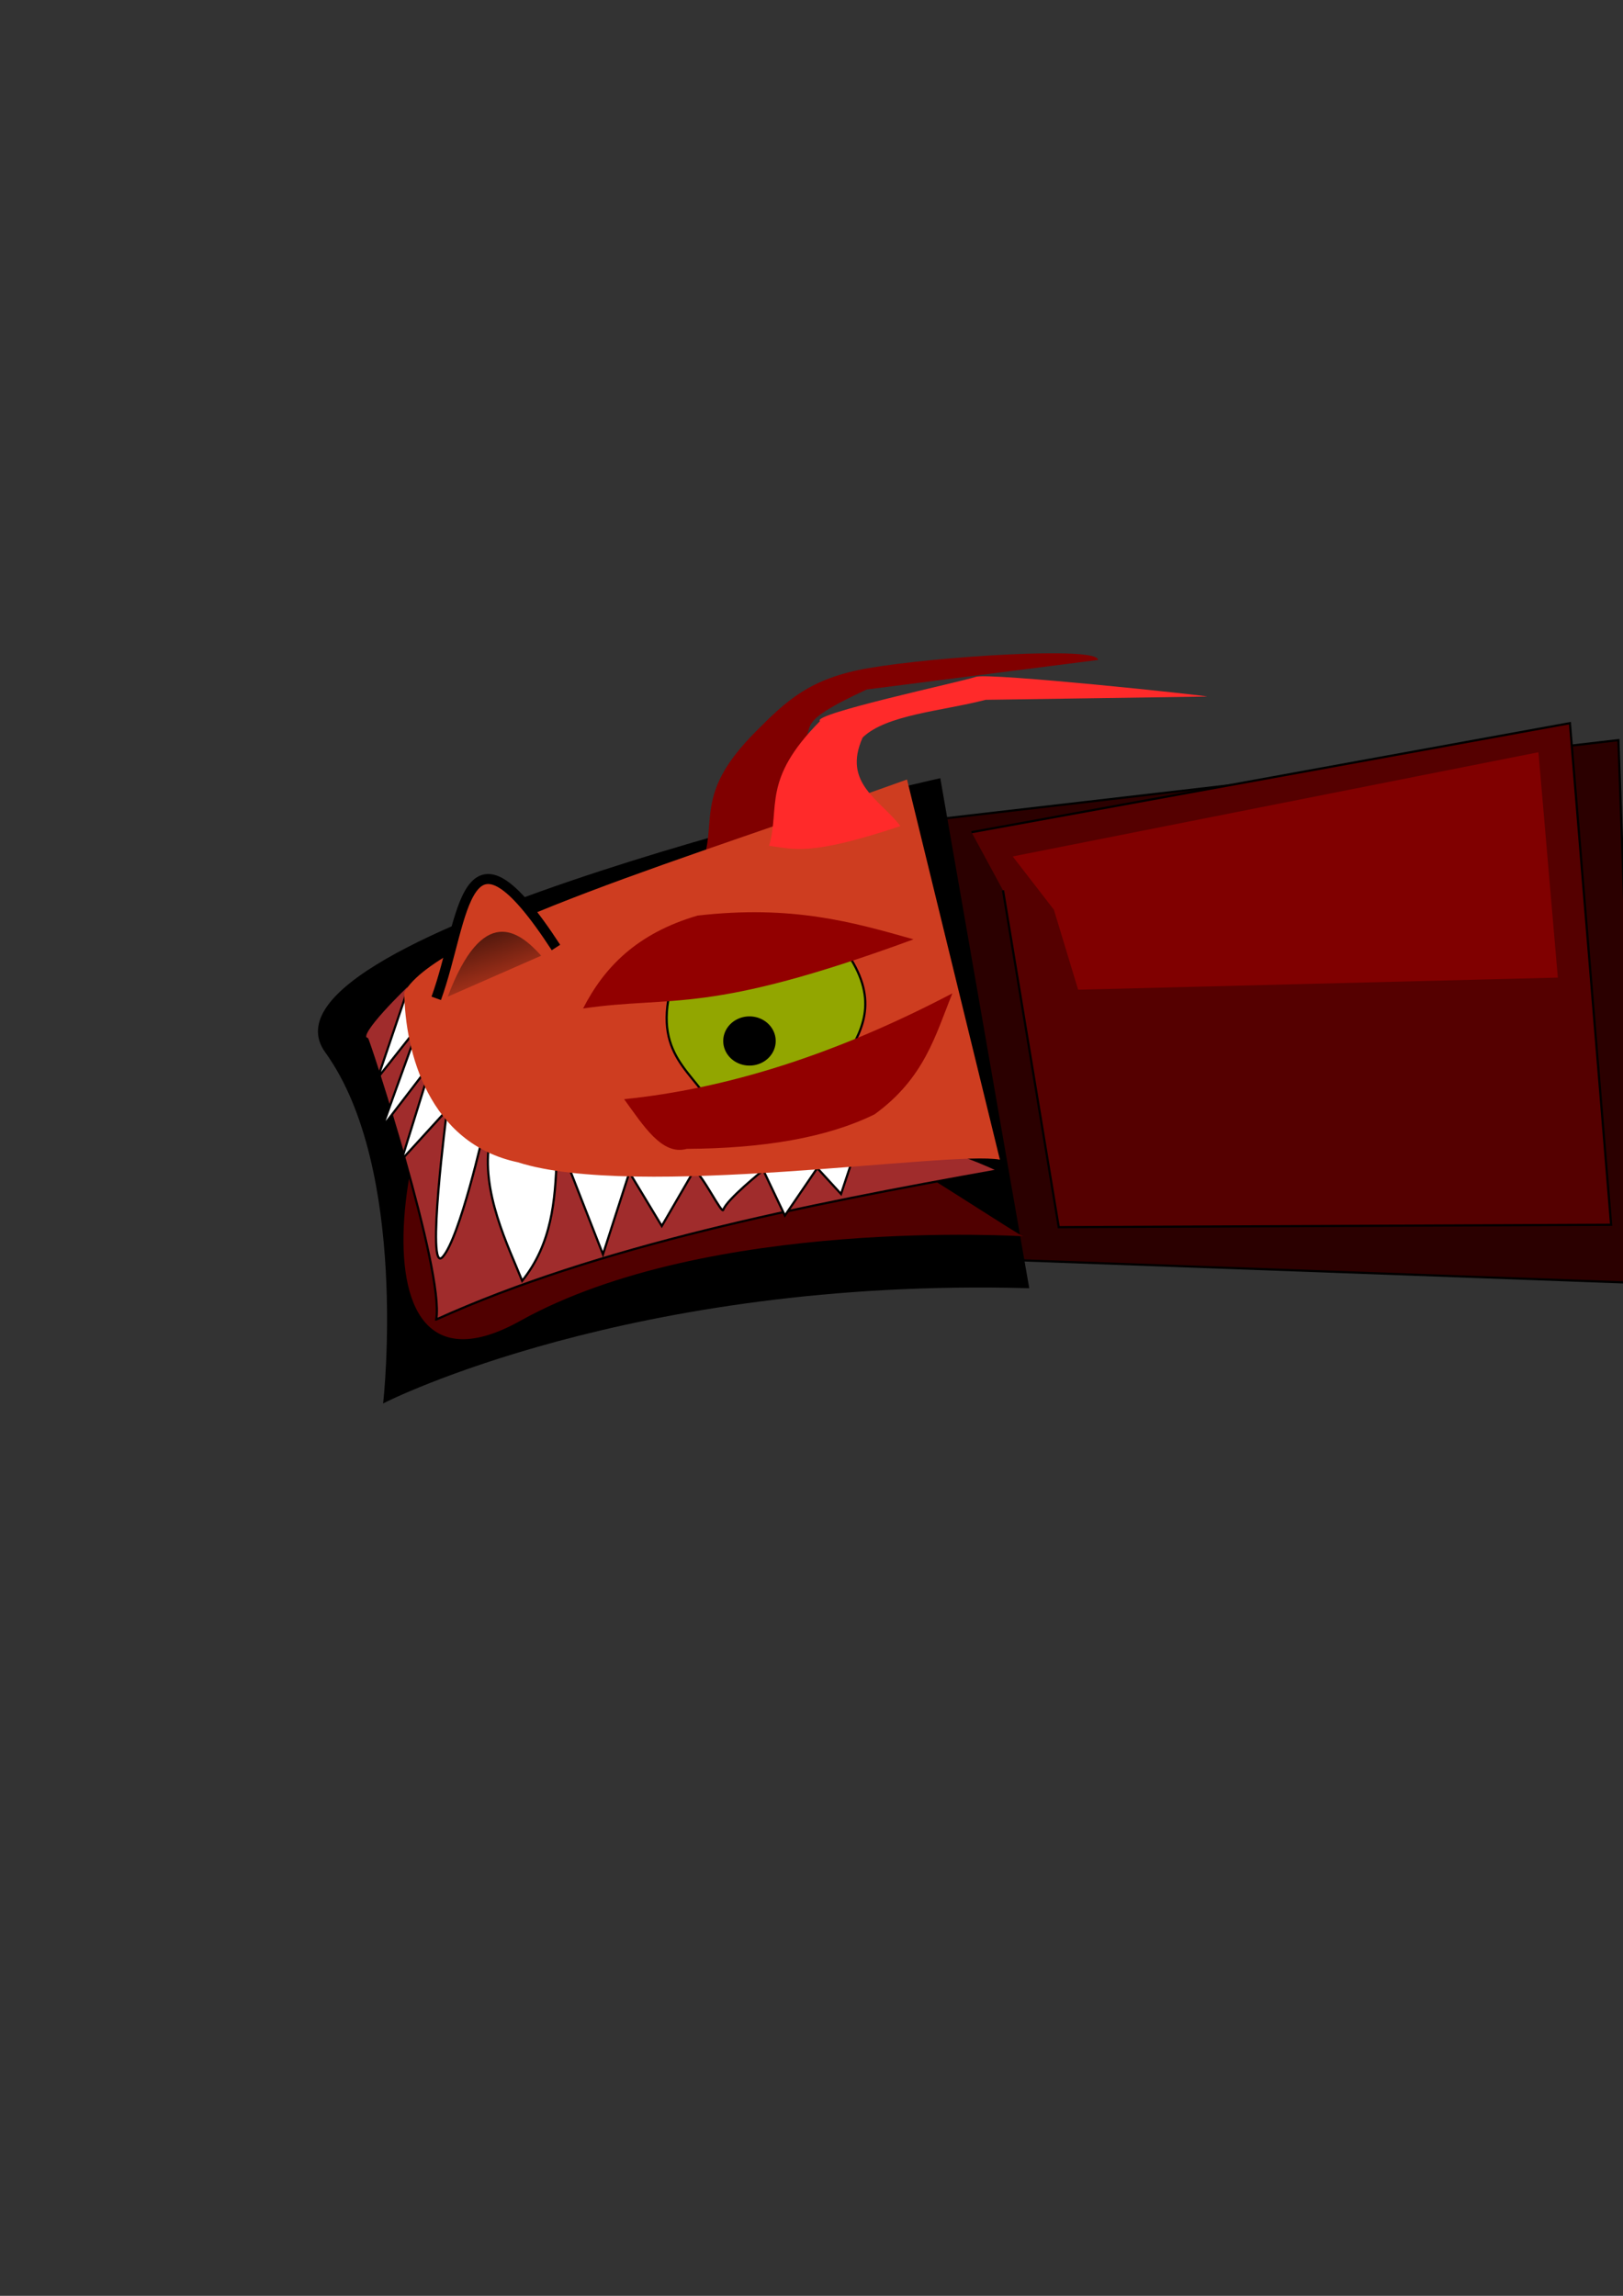<?xml version="1.0" encoding="UTF-8" standalone="no"?>
<!-- Created with Inkscape (http://www.inkscape.org/) -->

<svg
   xmlns:dc="http://purl.org/dc/elements/1.1/"
   xmlns:cc="http://creativecommons.org/ns#"
   xmlns:rdf="http://www.w3.org/1999/02/22-rdf-syntax-ns#"
   xmlns:svg="http://www.w3.org/2000/svg"
   xmlns="http://www.w3.org/2000/svg"
   xmlns:xlink="http://www.w3.org/1999/xlink"
   xmlns:sodipodi="http://sodipodi.sourceforge.net/DTD/sodipodi-0.dtd"
   xmlns:inkscape="http://www.inkscape.org/namespaces/inkscape"
   width="744.094"
   height="1052.362"
   id="svg2"
   version="1.1"
   inkscape:version="0.47 r22583"
   sodipodi:docname="dragon.svg">
  <rect width="100%" height="100%" fill="#333333" stroke="none"/>
  <defs
     id="defs4">
    <linearGradient
       inkscape:collect="always"
       id="linearGradient3628">
      <stop
         style="stop-color:#000000;stop-opacity:1;"
         offset="0"
         id="stop3630" />
      <stop
         style="stop-color:#000000;stop-opacity:0;"
         offset="1"
         id="stop3632" />
    </linearGradient>
    <inkscape:perspective
       sodipodi:type="inkscape:persp3d"
       inkscape:vp_x="0 : 526.18109 : 1"
       inkscape:vp_y="0 : 1000 : 0"
       inkscape:vp_z="744.09448 : 526.18109 : 1"
       inkscape:persp3d-origin="372.04724 : 350.78739 : 1"
       id="perspective10" />
    <linearGradient
       inkscape:collect="always"
       xlink:href="#linearGradient3628"
       id="linearGradient3638"
       x1="226.316"
       y1="403.477"
       x2="244.361"
       y2="456.873"
       gradientUnits="userSpaceOnUse" />
    <inkscape:perspective
       id="perspective3650"
       inkscape:persp3d-origin="0.5 : 0.33333333 : 1"
       inkscape:vp_z="1 : 0.5 : 1"
       inkscape:vp_y="0 : 1000 : 0"
       inkscape:vp_x="0 : 0.5 : 1"
       sodipodi:type="inkscape:persp3d" />
    <inkscape:perspective
       id="perspective3696"
       inkscape:persp3d-origin="0.5 : 0.33333333 : 1"
       inkscape:vp_z="1 : 0.5 : 1"
       inkscape:vp_y="0 : 1000 : 0"
       inkscape:vp_x="0 : 0.5 : 1"
       sodipodi:type="inkscape:persp3d" />
    <inkscape:perspective
       id="perspective3696-6"
       inkscape:persp3d-origin="0.5 : 0.33333333 : 1"
       inkscape:vp_z="1 : 0.5 : 1"
       inkscape:vp_y="0 : 1000 : 0"
       inkscape:vp_x="0 : 0.5 : 1"
       sodipodi:type="inkscape:persp3d" />
  </defs>
  <sodipodi:namedview
     id="base"
     pagecolor="#ffffff"
     bordercolor="#666666"
     borderopacity="1.0"
     inkscape:pageopacity="0.0"
     inkscape:pageshadow="2"
     inkscape:zoom="0.36"
     inkscape:cx="503.09623"
     inkscape:cy="601.61784"
     inkscape:document-units="px"
     inkscape:current-layer="layer1"
     showgrid="false"
     showguides="true"
     inkscape:guide-bbox="true"
     inkscape:window-width="1476"
     inkscape:window-height="808"
     inkscape:window-x="115"
     inkscape:window-y="115"
     inkscape:window-maximized="0" />
  <g
     inkscape:label="Layer 1"
     inkscape:groupmode="layer"
     id="layer1">
    <path
       style="fill:#2b0000;stroke:#000000;stroke-width:1px;stroke-linecap:butt;stroke-linejoin:miter;stroke-opacity:1"
       d="m 1008.515,348.165 315.454,-36.655 8.886,248.809 -303.236,-11.108 -24.437,-184.385"
       id="path3664-8" />
    <path
       style="fill:#550000;stroke:#000000;stroke-width:1px;stroke-linecap:butt;stroke-linejoin:miter;stroke-opacity:1"
       d="m 1027.398,353.719 274.356,-49.984 18.883,229.926 -253.252,1.111 -25.547,-154.395"
       id="path3666-8" />
    <path
       style="fill:#800000;fill-opacity:1;stroke:none"
       d="m 1046.281,364.827 241.034,-47.762 8.886,103.3 -219.929,5.554 -11.108,-36.655"
       id="path3668-2"
       sodipodi:nodetypes="ccccc" />
    <path
       style="fill:#2b0000;stroke:#000000;stroke-width:1px;stroke-linecap:butt;stroke-linejoin:miter;stroke-opacity:1"
       d="m 725.022,392.185 315.454,-36.655 8.886,248.809 L 746.127,593.231 721.69,408.846"
       id="path3664-2" />
    <path
       style="fill:#550000;stroke:#000000;stroke-width:1px;stroke-linecap:butt;stroke-linejoin:miter;stroke-opacity:1"
       d="m 743.905,397.738 274.356,-49.984 18.883,229.926 -253.252,1.111 -25.547,-154.395"
       id="path3666-3" />
    <path
       style="fill:#800000;fill-opacity:1;stroke:none"
       d="m 762.788,408.846 241.034,-47.762 8.886,103.3 -219.929,5.554 -11.108,-36.655"
       id="path3668-1"
       sodipodi:nodetypes="ccccc" />
    <path
       style="fill:#2b0000;stroke:#000000;stroke-width:1px;stroke-linecap:butt;stroke-linejoin:miter;stroke-opacity:1"
       d="M 426.529,375.913 741.983,339.258 750.869,588.067 447.634,576.96 423.197,392.575"
       id="path3664" />
    <path
       style="fill:#000000;stroke:#000000;stroke-width:1px;stroke-linecap:butt;stroke-linejoin:miter;stroke-opacity:1;fill-opacity:1"
       d="m 471.287,589.986 c -182.178,-4.95 -295.05,52.475 -295.05,52.475 0,0 11.881,-106.931 -26.733,-160.396 -38.614,-53.465 281.188,-124.752 281.188,-124.752 l 40.594,232.673 z"
       id="path2820" />
    <path
       style="fill:#500000;fill-opacity:1;stroke:none"
       d="m 469.307,566.708 c 0,0 -144.674,-9.225 -230.789,38.746 -86.115,47.971 -51.669,-123.618 -12.056,-150.371 39.613,-26.753 240.262,112.548 242.845,111.625 z"
       id="path3594" />
    <path
       style="fill:#a02c2c;stroke:#000000;stroke-width:1px;stroke-linecap:butt;stroke-linejoin:miter;stroke-opacity:1;fill-opacity:1"
       d="m 200,604.837 c 74.167,-33.604 168.369,-52.48 257.701,-68.391 -101.327,-47.061 -168.616,19.175 -213.013,-9.626 -13.201,1.919 -44.448,-45.105 -57.649,-75.322 0,0 -24.653,23.579 -18.723,24.626 0.601,0.106 35.508,106.438 31.683,128.713 z"
       id="path3606"
       sodipodi:nodetypes="ccccsc" />
    <path
       style="fill:#ffffff;stroke:#000000;stroke-width:1px;stroke-linecap:butt;stroke-linejoin:miter;stroke-opacity:1"
       d="m 187.955,450.583 -14.688,43.363 18.812,-23.762 -16.832,46.535 22.772,-29.703 -13.861,44.554 20.792,-22.772 c 0,0 -9.901,76.238 -1.98,67.327 7.921,-8.911 18.812,-57.426 18.812,-57.426 L 199.01,464.243"
       id="path3616"
       sodipodi:nodetypes="cccccccscc" />
    <path
       style="fill:#800000;stroke:none"
       d="m 322.932,392.737 c 5.112,-17.94 -3.414,-30.198 23.308,-57.143 14.438,-14.548 25.049,-24.684 51.88,-29.323 30.927,-5.348 105.654,-10.165 105.263,-3.759 l -106.015,13.534 c -37.112,17.181 -20.736,16.531 -31.579,27.068 -9.48,21.156 8.423,28.621 17.293,40.602 -42.051,14.008 -48.931,10.43 -60.15,9.023 z"
       id="path3640-1"
       sodipodi:nodetypes="ccsccccc" />
    <path
       style="fill:#ffffff;stroke:#000000;stroke-width:1px;stroke-linecap:butt;stroke-linejoin:miter;stroke-opacity:1"
       d="m 260.56,534.392 15.879,40.579 12.119,-37.572 14.851,24.589 14.851,-25.579 c 3.72,1.86 12.689,20.317 13.348,18.172 1.453,-4.732 18.335,-18.172 18.335,-18.172 l 9.901,20.792 14.851,-21.782 10.891,11.881 4.95,-14.851 -129.978,1.943 z"
       id="path3614"
       sodipodi:nodetypes="cccccscccccc" />
    <path
       style="fill:#ffffff;stroke:#000000;stroke-width:1px;stroke-linecap:butt;stroke-linejoin:miter;stroke-opacity:1;fill-opacity:1"
       d="m 224.551,522.749 c -4.383,23.336 8.698,48.922 14.851,64.356 13.675,-17.133 15.118,-36.712 15.842,-56.436 l -30.693,-7.921 z"
       id="path3604"
       sodipodi:nodetypes="cccc" />
    <path
       style="fill:#ce3d20;stroke:none;stroke-width:1px;stroke-linecap:butt;stroke-linejoin:miter;stroke-opacity:1;fill-opacity:1"
       d="m 185.35,454.893 c 0.32,27.34 11.254,69.242 52.036,77.868 54.012,17.387 198.265,-5.485 221.03,-1.191 L 415.842,357.313 c -97.67,35.216 -214.974,69.683 -230.492,97.581 z"
       id="path3618"
       sodipodi:nodetypes="ccccc" />
    <path
       style="fill:#92a600;stroke:#000000;stroke-width:1px;stroke-linecap:butt;stroke-linejoin:miter;stroke-opacity:1;fill-opacity:1"
       d="m 310.891,442.461 c -14.689,38.797 5.081,46.583 14.851,63.366 l 65.347,-26.733 c 7.801,-14.121 10.657,-29.891 -12.871,-54.455 l -67.327,17.822 z"
       id="path3598"
       sodipodi:nodetypes="ccccc" />
    <path
       style="fill:#920000;stroke:none;stroke-width:1px;stroke-linecap:butt;stroke-linejoin:miter;stroke-opacity:1;fill-opacity:1"
       d="m 267.327,462.263 c 9.582,-18.711 24.489,-34.38 52.475,-42.574 43.327,-4.973 71.14,2.983 99.01,10.891 -95.154,34.921 -109.16,25.578 -151.485,31.683 z"
       id="path3600"
       sodipodi:nodetypes="cccc" />
    <path
       style="fill:#920000;stroke:none;stroke-width:1px;stroke-linecap:butt;stroke-linejoin:miter;stroke-opacity:1;fill-opacity:1"
       d="m 286.139,503.847 c 46.342,-4.701 96.235,-20.057 150.495,-48.515 -7.779,19.166 -12.728,38.803 -35.644,55.446 -21.863,10.761 -51.078,15.639 -86.139,15.842 -11.367,3.188 -19.89,-10.695 -28.713,-22.772 z"
       id="path3602"
       sodipodi:nodetypes="ccccc" />
    <path
       sodipodi:type="arc"
       style="opacity:1;fill:#000000;fill-opacity:1;fill-rule:evenodd;stroke:none"
       id="path3622"
       sodipodi:cx="343.60901"
       sodipodi:cy="477.17422"
       sodipodi:rx="12.030075"
       sodipodi:ry="11.278195"
       d="m 355.639,477.174 a 12.03,11.278 0 1 1 -24.06,0 12.03,11.278 0 1 1 24.06,0 z" />
    <path
       style="fill:#ce3d20;stroke:#000000;stroke-width:4.6;stroke-linecap:butt;stroke-linejoin:miter;stroke-miterlimit:4;stroke-opacity:1;stroke-dasharray:none;fill-opacity:1"
       d="m 200,457.625 c 13.316,-36.668 12.035,-89.127 54.887,-23.308"
       id="path3624"
       sodipodi:nodetypes="cc" />
    <path
       style="fill:url(#linearGradient3638);stroke:none;stroke-width:1px;stroke-linecap:butt;stroke-linejoin:miter;stroke-opacity:1;fill-opacity:1"
       d="m 248.12,438.076 c -10.317,-11.48 -26.741,-23.852 -42.857,18.797"
       id="path3626"
       sodipodi:nodetypes="cc" />
    <path
       style="fill:#ff2a2a;stroke:none;stroke-width:1px;stroke-linecap:butt;stroke-linejoin:miter;stroke-opacity:1"
       d="m 352.632,387.701 c 5.112,-17.94 -3.414,-30.198 23.308,-57.143 -4.359,-3.27 64.623,-17.965 71.429,-20.301 5.976,-2.051 106.405,8.632 106.015,9.023 l -101.504,1.504 c -19.819,5.151 -45.548,6.757 -56.391,17.293 -9.48,21.156 8.423,28.621 17.293,40.602 -42.051,14.008 -48.931,10.43 -60.15,9.023 z"
       id="path3640"
       sodipodi:nodetypes="ccsccccc" />
    <path
       style="fill:#550000;stroke:#000000;stroke-width:1px;stroke-linecap:butt;stroke-linejoin:miter;stroke-opacity:1"
       d="m 445.412,381.467 274.356,-49.984 18.883,229.926 -253.252,1.111 -25.547,-154.395"
       id="path3666" />
    <path
       style="fill:#800000;stroke:none;stroke-width:1px;stroke-linecap:butt;stroke-linejoin:miter;stroke-opacity:1;fill-opacity:1"
       d="m 464.295,392.575 241.034,-47.762 8.886,103.3 -219.929,5.554 -11.108,-36.655"
       id="path3668"
       sodipodi:nodetypes="ccccc" />
  </g>
</svg>
